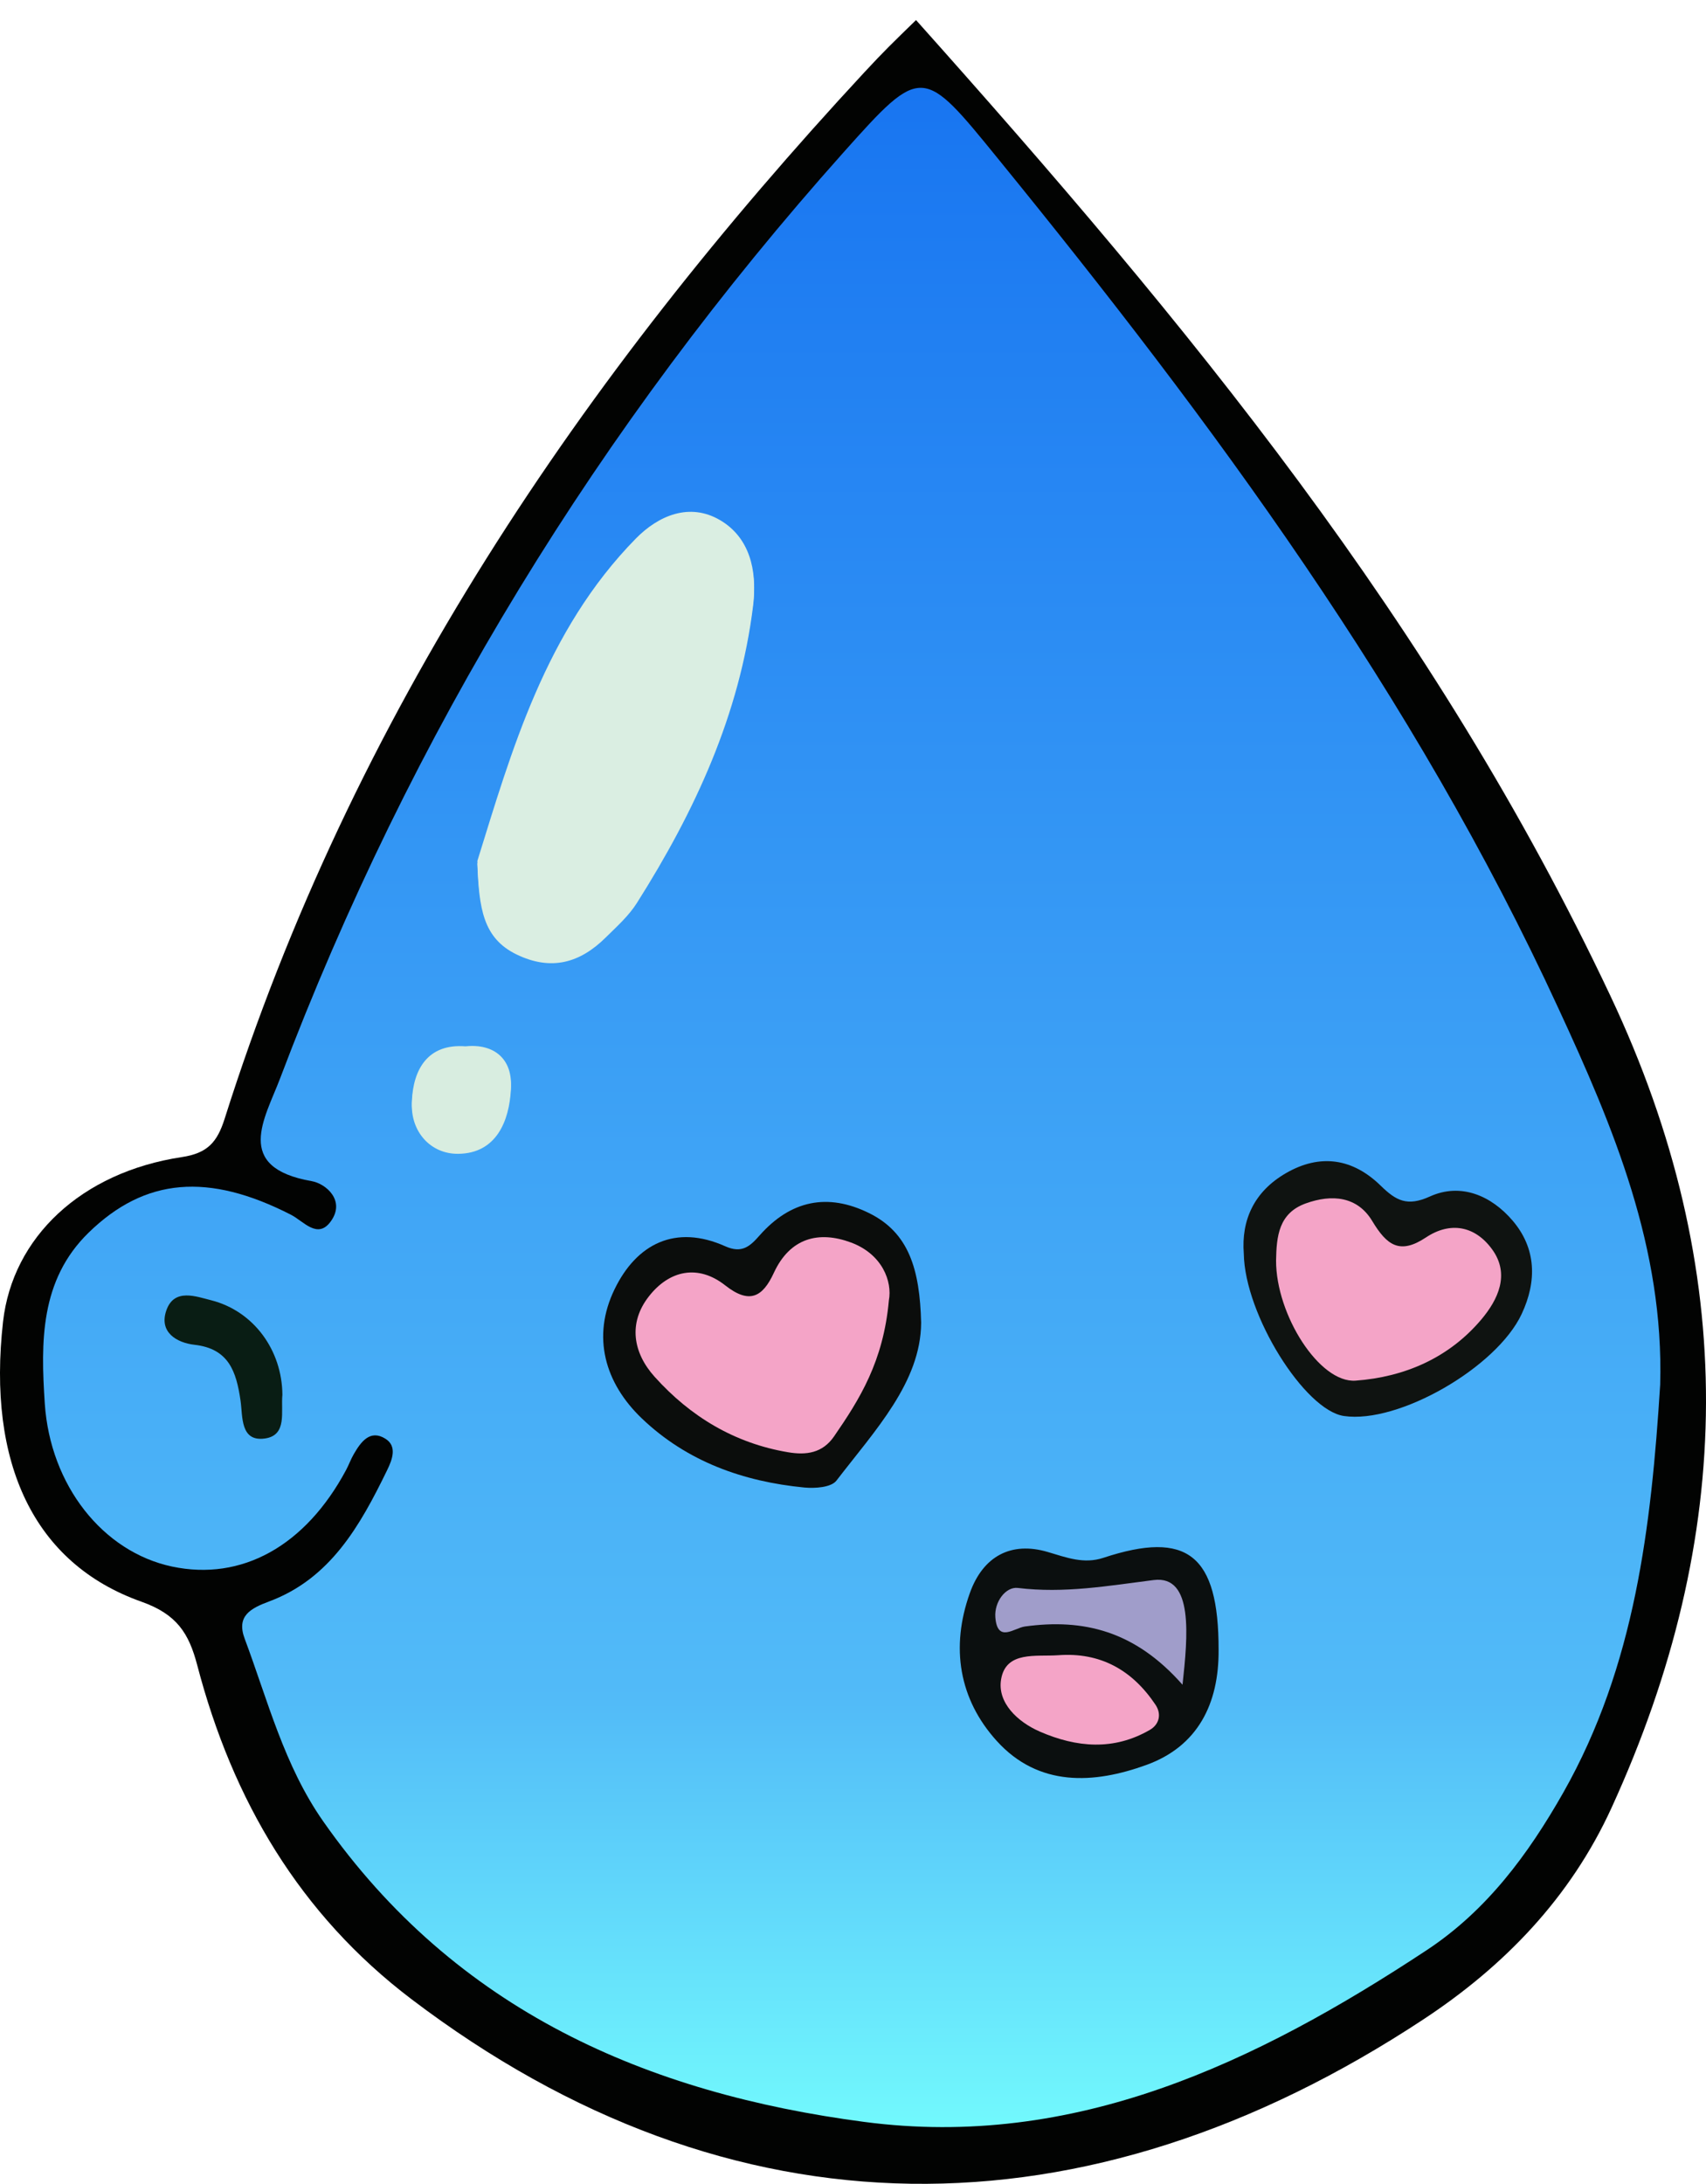 <svg width="322" height="412" viewBox="0 0 322 412" fill="none" xmlns="http://www.w3.org/2000/svg">
<path d="M172.896 3.786C224.198 61.188 270.691 117.404 303.963 187.891C328.396 239.645 327.552 289.953 304.186 341.025C296.398 358.054 283.911 370.928 268.684 380.96C205.006 422.941 138.015 422.99 77.618 377.129C56.578 361.155 43.899 339.645 37.225 314.142C35.649 308.135 33.387 304.548 26.698 302.177C6.358 294.97 -2.434 275.992 0.576 249.336C2.376 233.443 15.309 221.17 34.311 218.297C39.169 217.567 40.984 215.489 42.386 211.105C66.468 134.985 109.839 71.105 163.18 13.604C166.939 9.562 168.357 8.202 172.896 3.786Z" fill="#020302"/>
<path d="M313.352 261.24C311.664 287.928 308.622 314.26 295.084 338.156C288.41 349.909 280.59 360.445 269.313 367.896C236.996 389.211 202.752 405.543 163.108 400.315C122.27 394.942 86.083 379.422 60.981 343.578C53.623 333.058 50.565 320.867 46.185 309.162C44.56 304.828 47.347 303.415 50.819 302.117C62.351 297.815 67.973 287.831 73.054 277.393C74.09 275.282 74.966 272.831 72.752 271.435C69.869 269.617 68.117 272.003 66.763 274.357C66.205 275.315 65.839 276.37 65.314 277.344C57.636 291.678 45.611 298.334 32.455 295.542C19.41 292.766 9.488 280.233 8.452 264.795C7.688 253.172 7.544 241.516 16.703 232.571C27.39 222.149 39.352 221.207 54.929 229.178C57.302 230.396 59.946 233.87 62.431 230.428C65.266 226.516 61.523 223.301 58.815 222.831C44.002 220.249 50.007 210.996 52.842 203.512C77.482 138.447 113.176 80.314 159.19 28.771C174.019 12.164 174.146 12.456 188.401 29.972C228.937 79.745 266.956 131.207 294.128 190.201C304.592 212.782 314.085 235.461 313.352 261.24Z" fill="url(#paint0_linear_1301_571)"/>
<path d="M90.102 162.955C96.504 142.387 102.907 119.546 120.013 102.143C124.25 97.825 130.143 95.26 135.941 98.685C141.484 101.948 142.901 108.15 142.153 114.205C139.636 134.822 131.131 153.101 120.22 170.341C118.675 172.793 116.414 174.806 114.327 176.867C109.438 181.705 104.006 183.215 97.492 180.065C91.137 176.981 90.42 171.315 90.102 162.955Z" fill="#DAEEE2"/>
<path d="M90.102 162.416C96.504 141.848 102.907 119.007 120.013 101.604C124.25 97.286 130.143 94.721 135.941 98.147C141.484 101.41 142.901 107.611 142.153 113.666C139.636 134.283 131.131 152.562 120.22 169.803C118.675 172.254 116.414 174.267 114.327 176.329C109.438 181.167 104.006 182.676 97.492 179.527C91.137 176.442 90.42 170.777 90.102 162.416Z" fill="#DAEEE2"/>
<path d="M87.862 197.939C93.341 197.371 96.654 200.423 96.431 205.455C96.144 211.527 93.659 217.614 86.476 217.679C81.236 217.728 77.525 213.458 77.748 208.199C78.003 202.371 80.678 197.387 87.862 197.939Z" fill="#D8EDE0"/>
<path d="M87.862 197.4C93.341 196.832 96.654 199.884 96.431 204.916C96.144 210.988 93.659 217.076 86.476 217.141C81.236 217.189 77.525 212.92 77.748 207.66C78.003 201.832 80.678 196.848 87.862 197.4Z" fill="#D8EDE0"/>
<path d="M53.301 263.135C52.983 266.268 54.273 270.764 50.02 271.381C45.306 272.063 45.831 267.193 45.401 264.255C44.605 258.751 43.187 254.433 36.689 253.703C33.392 253.329 29.92 251.349 31.417 247.16C32.914 242.972 37.055 244.612 39.874 245.31C47.934 247.371 53.238 254.774 53.301 263.135Z" fill="#091D14"/>
<path d="M230.005 311.235C230.085 321.463 226.055 329.45 216.419 332.956C206.465 336.576 196.032 337.161 188.132 328.443C181.012 320.586 179.388 310.797 183.051 300.553C185.552 293.557 190.872 290.764 197.752 292.794C201.32 293.849 204.569 295.115 208.248 293.898C224.128 288.654 230.021 293.346 230.005 311.235Z" fill="#0B0F0F"/>
<path d="M199.705 312.274C207.669 311.673 213.705 315.05 218.101 321.625C219.28 323.394 218.802 325.342 217.018 326.365C210.201 330.31 203.209 329.693 196.28 326.69C192.028 324.839 188.205 321.203 188.954 316.819C189.862 311.43 195.548 312.566 199.705 312.274Z" fill="#F4A4C7"/>
<path d="M223.196 317.842C214.197 307.631 204.45 305.342 193.444 306.852C191.437 307.128 188.267 310.018 187.869 305.147C187.63 302.177 189.86 299.303 192.106 299.579C200.898 300.651 209.164 299.173 217.781 298.086C225.331 297.16 224.184 308.751 223.196 317.842Z" fill="#A09DCA"/>
<path d="M173.862 249.562C173.782 260.747 165.213 269.789 157.871 279.335C156.883 280.617 153.825 280.828 151.802 280.633C140.303 279.513 129.679 275.747 121.158 267.614C114.15 260.926 111.665 252.175 115.982 243.263C120.139 234.659 127.481 230.909 136.91 235.13C140.048 236.526 141.561 235.13 143.377 233.068C149.206 226.461 156.214 225 164.035 228.864C171.553 232.565 173.607 239.481 173.862 249.562Z" fill="#0B0D0C"/>
<path d="M167.77 245.341C166.735 256.868 162.243 263.994 157.433 270.975C155.251 274.157 152.161 274.562 148.737 273.978C138.687 272.29 130.341 267.29 123.556 259.741C119.462 255.195 118.554 249.595 122.457 244.595C126.311 239.643 131.758 238.458 136.887 242.501C141.442 246.088 143.943 244.725 146.061 240.13C149.135 233.491 154.582 232.16 160.635 234.416C166.56 236.624 168.439 241.786 167.77 245.341Z" fill="#F4A4C7"/>
<path d="M234.761 236.526C234.267 230.179 236.704 224.805 242.709 221.331C249.223 217.565 255.355 218.571 260.596 223.685C263.494 226.51 265.581 227.679 269.881 225.731C275.711 223.085 281.477 225.552 285.522 230.309C289.95 235.52 290.125 241.672 287.211 247.89C282.496 257.987 263.956 268.653 253.667 267.143C246.261 266.072 234.952 248.068 234.761 236.526Z" fill="#0F1311"/>
<path d="M240.852 237.824C240.931 233.247 241.345 228.863 246.474 227.029C251.396 225.259 256.19 225.698 258.993 230.341C261.764 234.951 264.201 236.737 269.139 233.458C273.726 230.406 278.409 231.25 281.642 235.714C285.066 240.438 282.693 245.227 279.651 248.864C273.503 256.185 265.109 259.789 255.871 260.471C249.038 260.974 240.836 248.052 240.852 237.824Z" fill="#F4A4C7"/>
<defs>
<linearGradient id="paint0_linear_1301_571" x1="160.761" y1="16.569" x2="160.761" y2="401.298" gradientUnits="userSpaceOnUse">
<stop stop-color="#1875F1"/>
<stop offset="0.792" stop-color="#52BBF8"/>
<stop offset="1" stop-color="#72F9FD"/>
</linearGradient>
</defs>
</svg>
